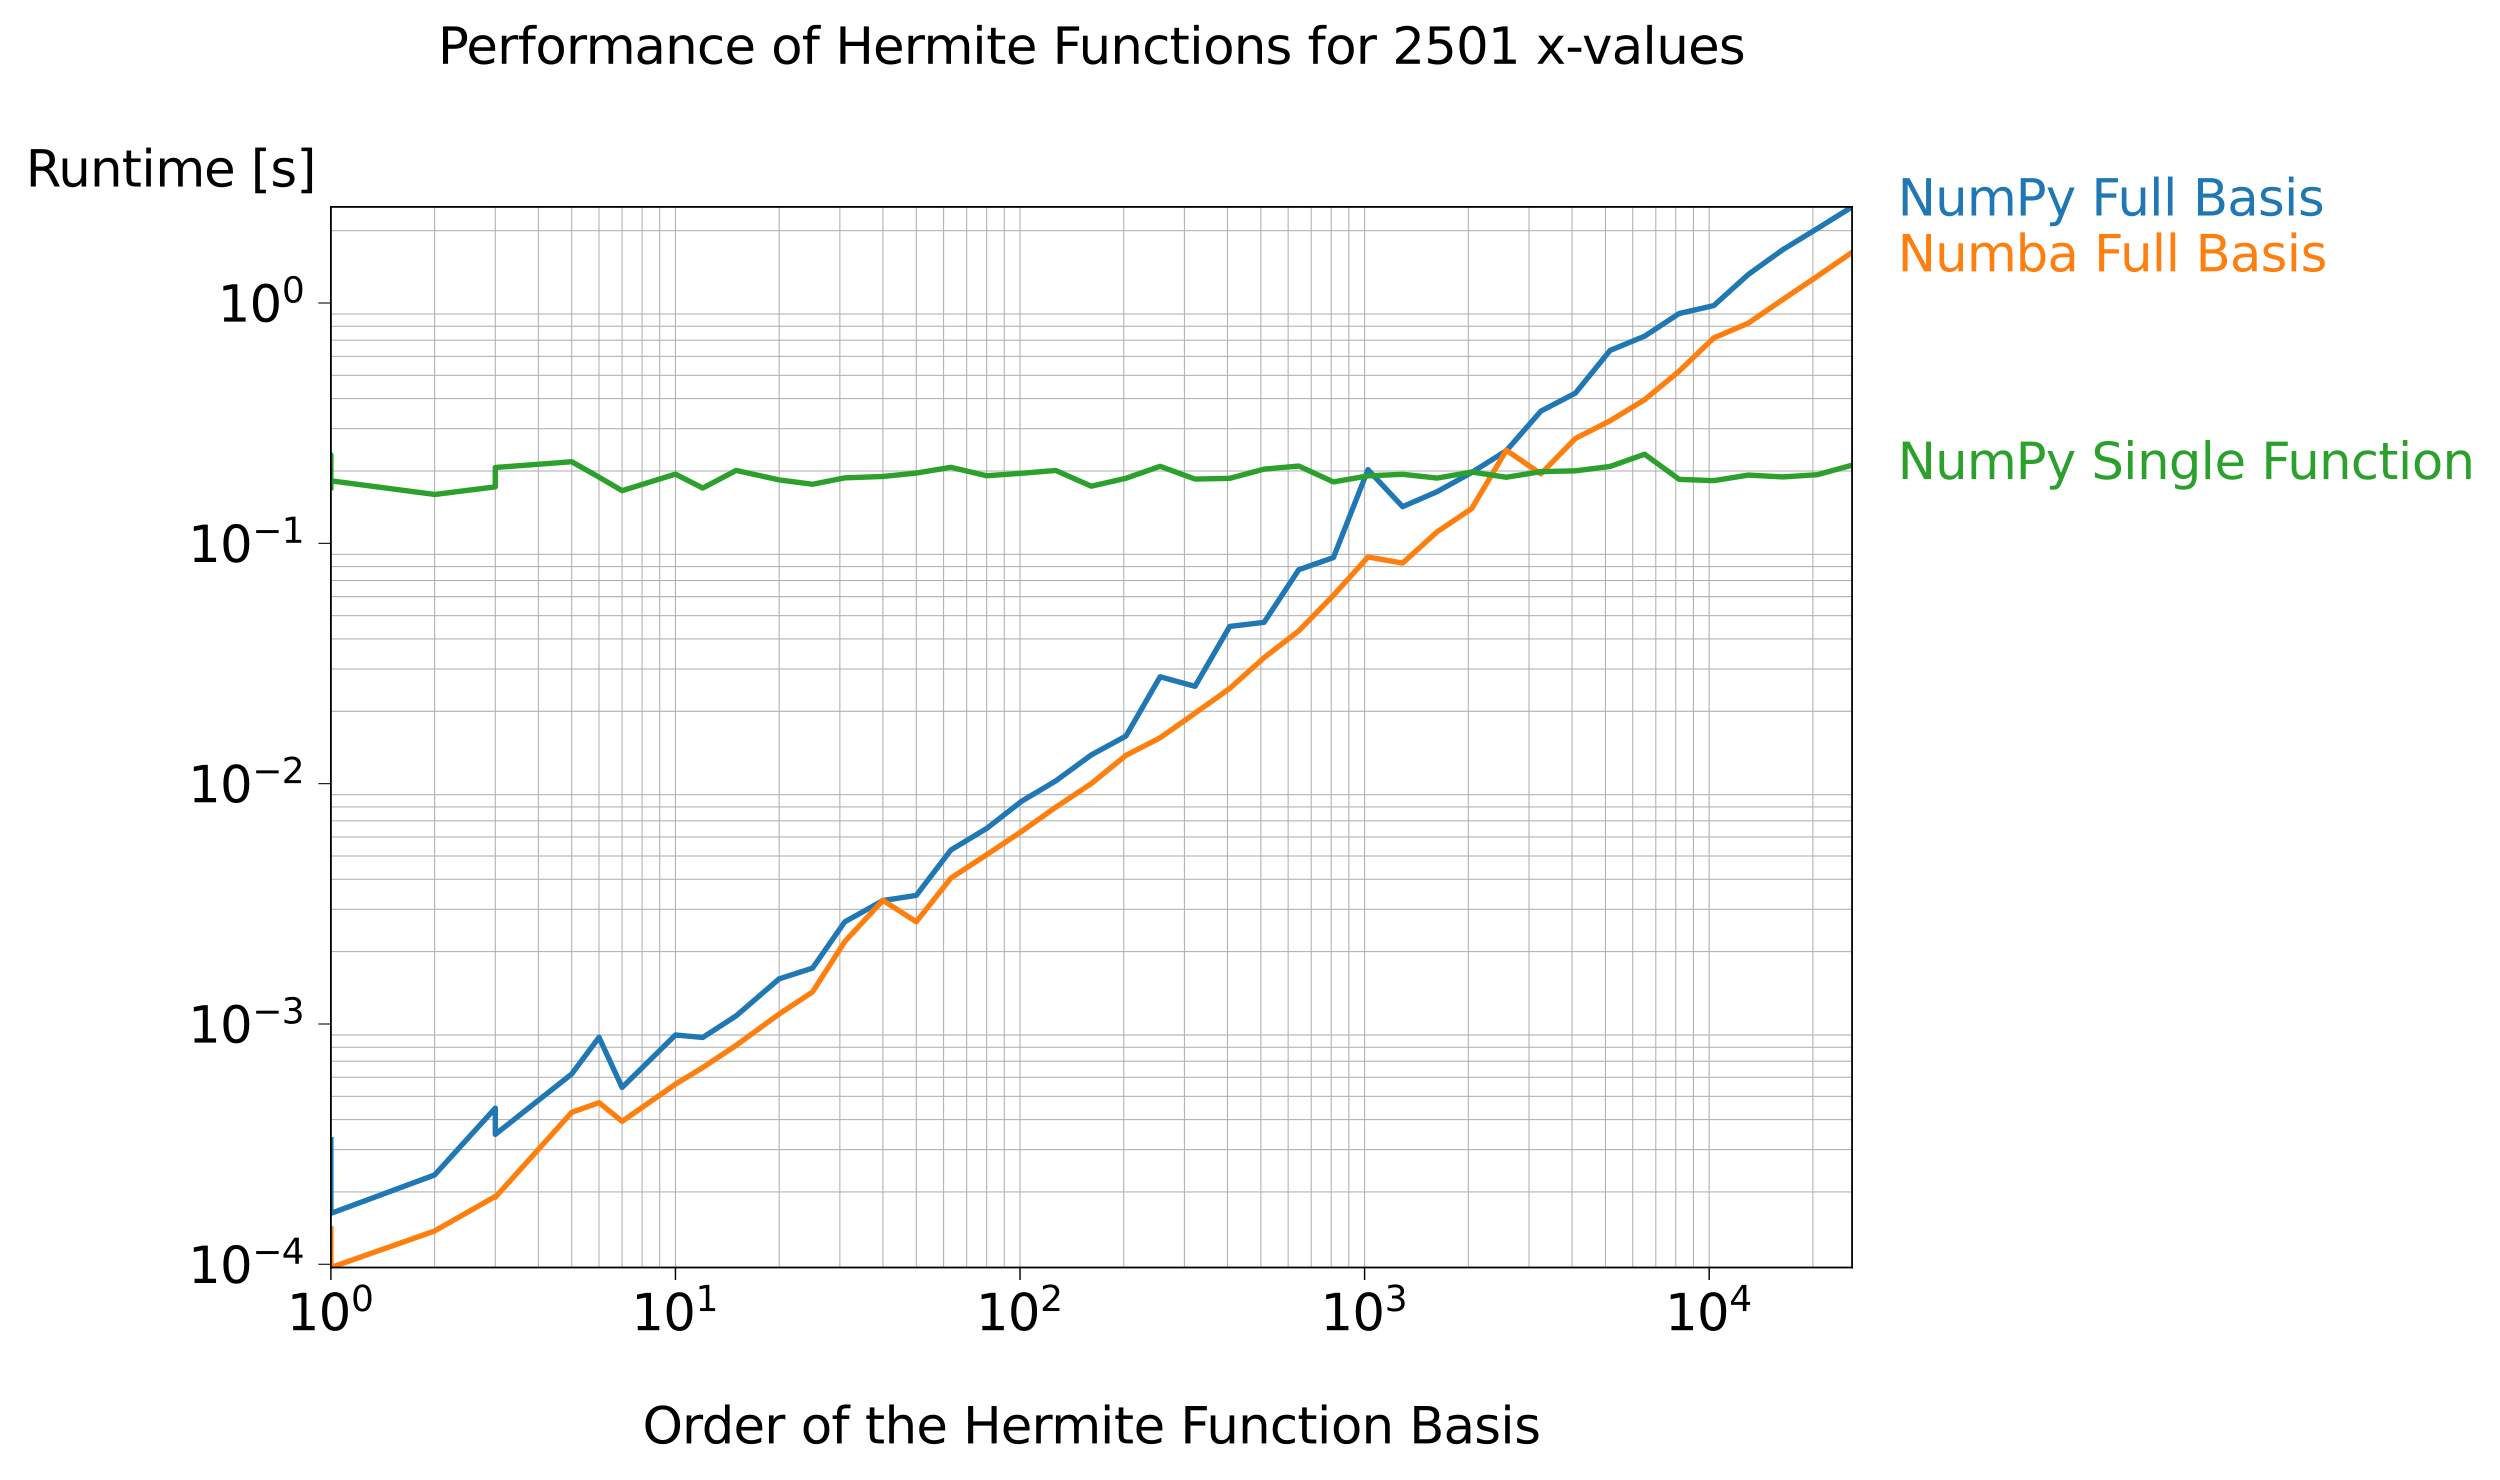 <?xml version="1.0" encoding="utf-8" standalone="no"?>
<!DOCTYPE svg PUBLIC "-//W3C//DTD SVG 1.1//EN"
  "http://www.w3.org/Graphics/SVG/1.1/DTD/svg11.dtd">
<svg xmlns:xlink="http://www.w3.org/1999/xlink" width="698.929pt" height="413.649pt" viewBox="0 0 698.929 413.649" xmlns="http://www.w3.org/2000/svg" version="1.1">
 <defs>
  <style type="text/css">*{stroke-linejoin: round; stroke-linecap: butt}</style>
 </defs>
 <g id="figure_1">
  <g id="patch_1">
   <path d="M 0 413.649 
L 698.929 413.649 
L 698.929 0 
L 0 0 
z
" style="fill: #ffffff"/>
  </g>
  <g id="axes_1">
   <g id="patch_2">
    <path d="M 92.507 354.35 
L 517.778 354.35 
L 517.778 57.838 
L 92.507 57.838 
z
" style="fill: #ffffff"/>
   </g>
   <g id="matplotlib.axis_1">
    <g id="xtick_1">
     <g id="line2d_1">
      <path d="M 92.507 354.35 
L 92.507 57.838 
" clip-path="url(#pcf977621bb)" style="fill: none; stroke: #b0b0b0; stroke-width: 0.3; stroke-linecap: square"/>
     </g>
     <g id="line2d_2">
      <defs>
       <path id="m47923e2392" d="M 0 0 
L 0 3.5 
" style="stroke: #000000; stroke-width: 0.4"/>
      </defs>
      <g>
       <use xlink:href="#m47923e2392" x="92.507" y="354.35" style="stroke: #000000; stroke-width: 0.4"/>
      </g>
     </g>
     <g id="text_1">
      <!-- $\mathdefault{10^{0}}$ -->
      <g transform="translate(80.187 371.988) scale(0.14 -0.14)">
       <defs>
        <path id="DejaVuSans-31" d="M 794 531 
L 1825 531 
L 1825 4091 
L 703 3866 
L 703 4441 
L 1819 4666 
L 2450 4666 
L 2450 531 
L 3481 531 
L 3481 0 
L 794 0 
L 794 531 
z
" transform="scale(0.016)"/>
        <path id="DejaVuSans-30" d="M 2034 4250 
Q 1547 4250 1301 3770 
Q 1056 3291 1056 2328 
Q 1056 1369 1301 889 
Q 1547 409 2034 409 
Q 2525 409 2770 889 
Q 3016 1369 3016 2328 
Q 3016 3291 2770 3770 
Q 2525 4250 2034 4250 
z
M 2034 4750 
Q 2819 4750 3233 4129 
Q 3647 3509 3647 2328 
Q 3647 1150 3233 529 
Q 2819 -91 2034 -91 
Q 1250 -91 836 529 
Q 422 1150 422 2328 
Q 422 3509 836 4129 
Q 1250 4750 2034 4750 
z
" transform="scale(0.016)"/>
       </defs>
       <use xlink:href="#DejaVuSans-31" transform="translate(0 0.766)"/>
       <use xlink:href="#DejaVuSans-30" transform="translate(63.623 0.766)"/>
       <use xlink:href="#DejaVuSans-30" transform="translate(128.203 39.047) scale(0.7)"/>
      </g>
     </g>
    </g>
    <g id="xtick_2">
     <g id="line2d_3">
      <path d="M 188.838 354.35 
L 188.838 57.838 
" clip-path="url(#pcf977621bb)" style="fill: none; stroke: #b0b0b0; stroke-width: 0.3; stroke-linecap: square"/>
     </g>
     <g id="line2d_4">
      <g>
       <use xlink:href="#m47923e2392" x="188.838" y="354.35" style="stroke: #000000; stroke-width: 0.4"/>
      </g>
     </g>
     <g id="text_2">
      <!-- $\mathdefault{10^{1}}$ -->
      <g transform="translate(176.518 371.988) scale(0.14 -0.14)">
       <use xlink:href="#DejaVuSans-31" transform="translate(0 0.684)"/>
       <use xlink:href="#DejaVuSans-30" transform="translate(63.623 0.684)"/>
       <use xlink:href="#DejaVuSans-31" transform="translate(128.203 38.966) scale(0.7)"/>
      </g>
     </g>
    </g>
    <g id="xtick_3">
     <g id="line2d_5">
      <path d="M 285.17 354.35 
L 285.17 57.838 
" clip-path="url(#pcf977621bb)" style="fill: none; stroke: #b0b0b0; stroke-width: 0.3; stroke-linecap: square"/>
     </g>
     <g id="line2d_6">
      <g>
       <use xlink:href="#m47923e2392" x="285.17" y="354.35" style="stroke: #000000; stroke-width: 0.4"/>
      </g>
     </g>
     <g id="text_3">
      <!-- $\mathdefault{10^{2}}$ -->
      <g transform="translate(272.85 371.988) scale(0.14 -0.14)">
       <defs>
        <path id="DejaVuSans-32" d="M 1228 531 
L 3431 531 
L 3431 0 
L 469 0 
L 469 531 
Q 828 903 1448 1529 
Q 2069 2156 2228 2338 
Q 2531 2678 2651 2914 
Q 2772 3150 2772 3378 
Q 2772 3750 2511 3984 
Q 2250 4219 1831 4219 
Q 1534 4219 1204 4116 
Q 875 4013 500 3803 
L 500 4441 
Q 881 4594 1212 4672 
Q 1544 4750 1819 4750 
Q 2544 4750 2975 4387 
Q 3406 4025 3406 3419 
Q 3406 3131 3298 2873 
Q 3191 2616 2906 2266 
Q 2828 2175 2409 1742 
Q 1991 1309 1228 531 
z
" transform="scale(0.016)"/>
       </defs>
       <use xlink:href="#DejaVuSans-31" transform="translate(0 0.766)"/>
       <use xlink:href="#DejaVuSans-30" transform="translate(63.623 0.766)"/>
       <use xlink:href="#DejaVuSans-32" transform="translate(128.203 39.047) scale(0.7)"/>
      </g>
     </g>
    </g>
    <g id="xtick_4">
     <g id="line2d_7">
      <path d="M 381.502 354.35 
L 381.502 57.838 
" clip-path="url(#pcf977621bb)" style="fill: none; stroke: #b0b0b0; stroke-width: 0.3; stroke-linecap: square"/>
     </g>
     <g id="line2d_8">
      <g>
       <use xlink:href="#m47923e2392" x="381.502" y="354.35" style="stroke: #000000; stroke-width: 0.4"/>
      </g>
     </g>
     <g id="text_4">
      <!-- $\mathdefault{10^{3}}$ -->
      <g transform="translate(369.182 371.988) scale(0.14 -0.14)">
       <defs>
        <path id="DejaVuSans-33" d="M 2597 2516 
Q 3050 2419 3304 2112 
Q 3559 1806 3559 1356 
Q 3559 666 3084 287 
Q 2609 -91 1734 -91 
Q 1441 -91 1130 -33 
Q 819 25 488 141 
L 488 750 
Q 750 597 1062 519 
Q 1375 441 1716 441 
Q 2309 441 2620 675 
Q 2931 909 2931 1356 
Q 2931 1769 2642 2001 
Q 2353 2234 1838 2234 
L 1294 2234 
L 1294 2753 
L 1863 2753 
Q 2328 2753 2575 2939 
Q 2822 3125 2822 3475 
Q 2822 3834 2567 4026 
Q 2313 4219 1838 4219 
Q 1578 4219 1281 4162 
Q 984 4106 628 3988 
L 628 4550 
Q 988 4650 1302 4700 
Q 1616 4750 1894 4750 
Q 2613 4750 3031 4423 
Q 3450 4097 3450 3541 
Q 3450 3153 3228 2886 
Q 3006 2619 2597 2516 
z
" transform="scale(0.016)"/>
       </defs>
       <use xlink:href="#DejaVuSans-31" transform="translate(0 0.766)"/>
       <use xlink:href="#DejaVuSans-30" transform="translate(63.623 0.766)"/>
       <use xlink:href="#DejaVuSans-33" transform="translate(128.203 39.047) scale(0.7)"/>
      </g>
     </g>
    </g>
    <g id="xtick_5">
     <g id="line2d_9">
      <path d="M 477.833 354.35 
L 477.833 57.838 
" clip-path="url(#pcf977621bb)" style="fill: none; stroke: #b0b0b0; stroke-width: 0.3; stroke-linecap: square"/>
     </g>
     <g id="line2d_10">
      <g>
       <use xlink:href="#m47923e2392" x="477.833" y="354.35" style="stroke: #000000; stroke-width: 0.4"/>
      </g>
     </g>
     <g id="text_5">
      <!-- $\mathdefault{10^{4}}$ -->
      <g transform="translate(465.513 371.988) scale(0.14 -0.14)">
       <defs>
        <path id="DejaVuSans-34" d="M 2419 4116 
L 825 1625 
L 2419 1625 
L 2419 4116 
z
M 2253 4666 
L 3047 4666 
L 3047 1625 
L 3713 1625 
L 3713 1100 
L 3047 1100 
L 3047 0 
L 2419 0 
L 2419 1100 
L 313 1100 
L 313 1709 
L 2253 4666 
z
" transform="scale(0.016)"/>
       </defs>
       <use xlink:href="#DejaVuSans-31" transform="translate(0 0.684)"/>
       <use xlink:href="#DejaVuSans-30" transform="translate(63.623 0.684)"/>
       <use xlink:href="#DejaVuSans-34" transform="translate(128.203 38.966) scale(0.7)"/>
      </g>
     </g>
    </g>
    <g id="xtick_6">
     <g id="line2d_11">
      <path d="M 121.505 354.35 
L 121.505 57.838 
" clip-path="url(#pcf977621bb)" style="fill: none; stroke: #b0b0b0; stroke-width: 0.3; stroke-linecap: square"/>
     </g>
    </g>
    <g id="xtick_7">
     <g id="line2d_12">
      <path d="M 138.469 354.35 
L 138.469 57.838 
" clip-path="url(#pcf977621bb)" style="fill: none; stroke: #b0b0b0; stroke-width: 0.3; stroke-linecap: square"/>
     </g>
    </g>
    <g id="xtick_8">
     <g id="line2d_13">
      <path d="M 150.504 354.35 
L 150.504 57.838 
" clip-path="url(#pcf977621bb)" style="fill: none; stroke: #b0b0b0; stroke-width: 0.3; stroke-linecap: square"/>
     </g>
    </g>
    <g id="xtick_9">
     <g id="line2d_14">
      <path d="M 159.84 354.35 
L 159.84 57.838 
" clip-path="url(#pcf977621bb)" style="fill: none; stroke: #b0b0b0; stroke-width: 0.3; stroke-linecap: square"/>
     </g>
    </g>
    <g id="xtick_10">
     <g id="line2d_15">
      <path d="M 167.467 354.35 
L 167.467 57.838 
" clip-path="url(#pcf977621bb)" style="fill: none; stroke: #b0b0b0; stroke-width: 0.3; stroke-linecap: square"/>
     </g>
    </g>
    <g id="xtick_11">
     <g id="line2d_16">
      <path d="M 173.916 354.35 
L 173.916 57.838 
" clip-path="url(#pcf977621bb)" style="fill: none; stroke: #b0b0b0; stroke-width: 0.3; stroke-linecap: square"/>
     </g>
    </g>
    <g id="xtick_12">
     <g id="line2d_17">
      <path d="M 179.503 354.35 
L 179.503 57.838 
" clip-path="url(#pcf977621bb)" style="fill: none; stroke: #b0b0b0; stroke-width: 0.3; stroke-linecap: square"/>
     </g>
    </g>
    <g id="xtick_13">
     <g id="line2d_18">
      <path d="M 184.43 354.35 
L 184.43 57.838 
" clip-path="url(#pcf977621bb)" style="fill: none; stroke: #b0b0b0; stroke-width: 0.3; stroke-linecap: square"/>
     </g>
    </g>
    <g id="xtick_14">
     <g id="line2d_19">
      <path d="M 217.837 354.35 
L 217.837 57.838 
" clip-path="url(#pcf977621bb)" style="fill: none; stroke: #b0b0b0; stroke-width: 0.3; stroke-linecap: square"/>
     </g>
    </g>
    <g id="xtick_15">
     <g id="line2d_20">
      <path d="M 234.8 354.35 
L 234.8 57.838 
" clip-path="url(#pcf977621bb)" style="fill: none; stroke: #b0b0b0; stroke-width: 0.3; stroke-linecap: square"/>
     </g>
    </g>
    <g id="xtick_16">
     <g id="line2d_21">
      <path d="M 246.836 354.35 
L 246.836 57.838 
" clip-path="url(#pcf977621bb)" style="fill: none; stroke: #b0b0b0; stroke-width: 0.3; stroke-linecap: square"/>
     </g>
    </g>
    <g id="xtick_17">
     <g id="line2d_22">
      <path d="M 256.171 354.35 
L 256.171 57.838 
" clip-path="url(#pcf977621bb)" style="fill: none; stroke: #b0b0b0; stroke-width: 0.3; stroke-linecap: square"/>
     </g>
    </g>
    <g id="xtick_18">
     <g id="line2d_23">
      <path d="M 263.799 354.35 
L 263.799 57.838 
" clip-path="url(#pcf977621bb)" style="fill: none; stroke: #b0b0b0; stroke-width: 0.3; stroke-linecap: square"/>
     </g>
    </g>
    <g id="xtick_19">
     <g id="line2d_24">
      <path d="M 270.248 354.35 
L 270.248 57.838 
" clip-path="url(#pcf977621bb)" style="fill: none; stroke: #b0b0b0; stroke-width: 0.3; stroke-linecap: square"/>
     </g>
    </g>
    <g id="xtick_20">
     <g id="line2d_25">
      <path d="M 275.835 354.35 
L 275.835 57.838 
" clip-path="url(#pcf977621bb)" style="fill: none; stroke: #b0b0b0; stroke-width: 0.3; stroke-linecap: square"/>
     </g>
    </g>
    <g id="xtick_21">
     <g id="line2d_26">
      <path d="M 280.762 354.35 
L 280.762 57.838 
" clip-path="url(#pcf977621bb)" style="fill: none; stroke: #b0b0b0; stroke-width: 0.3; stroke-linecap: square"/>
     </g>
    </g>
    <g id="xtick_22">
     <g id="line2d_27">
      <path d="M 314.169 354.35 
L 314.169 57.838 
" clip-path="url(#pcf977621bb)" style="fill: none; stroke: #b0b0b0; stroke-width: 0.3; stroke-linecap: square"/>
     </g>
    </g>
    <g id="xtick_23">
     <g id="line2d_28">
      <path d="M 331.132 354.35 
L 331.132 57.838 
" clip-path="url(#pcf977621bb)" style="fill: none; stroke: #b0b0b0; stroke-width: 0.3; stroke-linecap: square"/>
     </g>
    </g>
    <g id="xtick_24">
     <g id="line2d_29">
      <path d="M 343.168 354.35 
L 343.168 57.838 
" clip-path="url(#pcf977621bb)" style="fill: none; stroke: #b0b0b0; stroke-width: 0.3; stroke-linecap: square"/>
     </g>
    </g>
    <g id="xtick_25">
     <g id="line2d_30">
      <path d="M 352.503 354.35 
L 352.503 57.838 
" clip-path="url(#pcf977621bb)" style="fill: none; stroke: #b0b0b0; stroke-width: 0.3; stroke-linecap: square"/>
     </g>
    </g>
    <g id="xtick_26">
     <g id="line2d_31">
      <path d="M 360.131 354.35 
L 360.131 57.838 
" clip-path="url(#pcf977621bb)" style="fill: none; stroke: #b0b0b0; stroke-width: 0.3; stroke-linecap: square"/>
     </g>
    </g>
    <g id="xtick_27">
     <g id="line2d_32">
      <path d="M 366.58 354.35 
L 366.58 57.838 
" clip-path="url(#pcf977621bb)" style="fill: none; stroke: #b0b0b0; stroke-width: 0.3; stroke-linecap: square"/>
     </g>
    </g>
    <g id="xtick_28">
     <g id="line2d_33">
      <path d="M 372.166 354.35 
L 372.166 57.838 
" clip-path="url(#pcf977621bb)" style="fill: none; stroke: #b0b0b0; stroke-width: 0.3; stroke-linecap: square"/>
     </g>
    </g>
    <g id="xtick_29">
     <g id="line2d_34">
      <path d="M 377.094 354.35 
L 377.094 57.838 
" clip-path="url(#pcf977621bb)" style="fill: none; stroke: #b0b0b0; stroke-width: 0.3; stroke-linecap: square"/>
     </g>
    </g>
    <g id="xtick_30">
     <g id="line2d_35">
      <path d="M 410.5 354.35 
L 410.5 57.838 
" clip-path="url(#pcf977621bb)" style="fill: none; stroke: #b0b0b0; stroke-width: 0.3; stroke-linecap: square"/>
     </g>
    </g>
    <g id="xtick_31">
     <g id="line2d_36">
      <path d="M 427.464 354.35 
L 427.464 57.838 
" clip-path="url(#pcf977621bb)" style="fill: none; stroke: #b0b0b0; stroke-width: 0.3; stroke-linecap: square"/>
     </g>
    </g>
    <g id="xtick_32">
     <g id="line2d_37">
      <path d="M 439.499 354.35 
L 439.499 57.838 
" clip-path="url(#pcf977621bb)" style="fill: none; stroke: #b0b0b0; stroke-width: 0.3; stroke-linecap: square"/>
     </g>
    </g>
    <g id="xtick_33">
     <g id="line2d_38">
      <path d="M 448.835 354.35 
L 448.835 57.838 
" clip-path="url(#pcf977621bb)" style="fill: none; stroke: #b0b0b0; stroke-width: 0.3; stroke-linecap: square"/>
     </g>
    </g>
    <g id="xtick_34">
     <g id="line2d_39">
      <path d="M 456.462 354.35 
L 456.462 57.838 
" clip-path="url(#pcf977621bb)" style="fill: none; stroke: #b0b0b0; stroke-width: 0.3; stroke-linecap: square"/>
     </g>
    </g>
    <g id="xtick_35">
     <g id="line2d_40">
      <path d="M 462.911 354.35 
L 462.911 57.838 
" clip-path="url(#pcf977621bb)" style="fill: none; stroke: #b0b0b0; stroke-width: 0.3; stroke-linecap: square"/>
     </g>
    </g>
    <g id="xtick_36">
     <g id="line2d_41">
      <path d="M 468.498 354.35 
L 468.498 57.838 
" clip-path="url(#pcf977621bb)" style="fill: none; stroke: #b0b0b0; stroke-width: 0.3; stroke-linecap: square"/>
     </g>
    </g>
    <g id="xtick_37">
     <g id="line2d_42">
      <path d="M 473.426 354.35 
L 473.426 57.838 
" clip-path="url(#pcf977621bb)" style="fill: none; stroke: #b0b0b0; stroke-width: 0.3; stroke-linecap: square"/>
     </g>
    </g>
    <g id="xtick_38">
     <g id="line2d_43">
      <path d="M 506.832 354.35 
L 506.832 57.838 
" clip-path="url(#pcf977621bb)" style="fill: none; stroke: #b0b0b0; stroke-width: 0.3; stroke-linecap: square"/>
     </g>
    </g>
    <g id="text_6">
     <!-- Order of the Hermite Function Basis -->
     <g transform="translate(179.648 403.537) scale(0.14 -0.14)">
      <defs>
       <path id="DejaVuSans-4f" d="M 2522 4238 
Q 1834 4238 1429 3725 
Q 1025 3213 1025 2328 
Q 1025 1447 1429 934 
Q 1834 422 2522 422 
Q 3209 422 3611 934 
Q 4013 1447 4013 2328 
Q 4013 3213 3611 3725 
Q 3209 4238 2522 4238 
z
M 2522 4750 
Q 3503 4750 4090 4092 
Q 4678 3434 4678 2328 
Q 4678 1225 4090 567 
Q 3503 -91 2522 -91 
Q 1538 -91 948 565 
Q 359 1222 359 2328 
Q 359 3434 948 4092 
Q 1538 4750 2522 4750 
z
" transform="scale(0.016)"/>
       <path id="DejaVuSans-72" d="M 2631 2963 
Q 2534 3019 2420 3045 
Q 2306 3072 2169 3072 
Q 1681 3072 1420 2755 
Q 1159 2438 1159 1844 
L 1159 0 
L 581 0 
L 581 3500 
L 1159 3500 
L 1159 2956 
Q 1341 3275 1631 3429 
Q 1922 3584 2338 3584 
Q 2397 3584 2469 3576 
Q 2541 3569 2628 3553 
L 2631 2963 
z
" transform="scale(0.016)"/>
       <path id="DejaVuSans-64" d="M 2906 2969 
L 2906 4863 
L 3481 4863 
L 3481 0 
L 2906 0 
L 2906 525 
Q 2725 213 2448 61 
Q 2172 -91 1784 -91 
Q 1150 -91 751 415 
Q 353 922 353 1747 
Q 353 2572 751 3078 
Q 1150 3584 1784 3584 
Q 2172 3584 2448 3432 
Q 2725 3281 2906 2969 
z
M 947 1747 
Q 947 1113 1208 752 
Q 1469 391 1925 391 
Q 2381 391 2643 752 
Q 2906 1113 2906 1747 
Q 2906 2381 2643 2742 
Q 2381 3103 1925 3103 
Q 1469 3103 1208 2742 
Q 947 2381 947 1747 
z
" transform="scale(0.016)"/>
       <path id="DejaVuSans-65" d="M 3597 1894 
L 3597 1613 
L 953 1613 
Q 991 1019 1311 708 
Q 1631 397 2203 397 
Q 2534 397 2845 478 
Q 3156 559 3463 722 
L 3463 178 
Q 3153 47 2828 -22 
Q 2503 -91 2169 -91 
Q 1331 -91 842 396 
Q 353 884 353 1716 
Q 353 2575 817 3079 
Q 1281 3584 2069 3584 
Q 2775 3584 3186 3129 
Q 3597 2675 3597 1894 
z
M 3022 2063 
Q 3016 2534 2758 2815 
Q 2500 3097 2075 3097 
Q 1594 3097 1305 2825 
Q 1016 2553 972 2059 
L 3022 2063 
z
" transform="scale(0.016)"/>
       <path id="DejaVuSans-20" transform="scale(0.016)"/>
       <path id="DejaVuSans-6f" d="M 1959 3097 
Q 1497 3097 1228 2736 
Q 959 2375 959 1747 
Q 959 1119 1226 758 
Q 1494 397 1959 397 
Q 2419 397 2687 759 
Q 2956 1122 2956 1747 
Q 2956 2369 2687 2733 
Q 2419 3097 1959 3097 
z
M 1959 3584 
Q 2709 3584 3137 3096 
Q 3566 2609 3566 1747 
Q 3566 888 3137 398 
Q 2709 -91 1959 -91 
Q 1206 -91 779 398 
Q 353 888 353 1747 
Q 353 2609 779 3096 
Q 1206 3584 1959 3584 
z
" transform="scale(0.016)"/>
       <path id="DejaVuSans-66" d="M 2375 4863 
L 2375 4384 
L 1825 4384 
Q 1516 4384 1395 4259 
Q 1275 4134 1275 3809 
L 1275 3500 
L 2222 3500 
L 2222 3053 
L 1275 3053 
L 1275 0 
L 697 0 
L 697 3053 
L 147 3053 
L 147 3500 
L 697 3500 
L 697 3744 
Q 697 4328 969 4595 
Q 1241 4863 1831 4863 
L 2375 4863 
z
" transform="scale(0.016)"/>
       <path id="DejaVuSans-74" d="M 1172 4494 
L 1172 3500 
L 2356 3500 
L 2356 3053 
L 1172 3053 
L 1172 1153 
Q 1172 725 1289 603 
Q 1406 481 1766 481 
L 2356 481 
L 2356 0 
L 1766 0 
Q 1100 0 847 248 
Q 594 497 594 1153 
L 594 3053 
L 172 3053 
L 172 3500 
L 594 3500 
L 594 4494 
L 1172 4494 
z
" transform="scale(0.016)"/>
       <path id="DejaVuSans-68" d="M 3513 2113 
L 3513 0 
L 2938 0 
L 2938 2094 
Q 2938 2591 2744 2837 
Q 2550 3084 2163 3084 
Q 1697 3084 1428 2787 
Q 1159 2491 1159 1978 
L 1159 0 
L 581 0 
L 581 4863 
L 1159 4863 
L 1159 2956 
Q 1366 3272 1645 3428 
Q 1925 3584 2291 3584 
Q 2894 3584 3203 3211 
Q 3513 2838 3513 2113 
z
" transform="scale(0.016)"/>
       <path id="DejaVuSans-48" d="M 628 4666 
L 1259 4666 
L 1259 2753 
L 3553 2753 
L 3553 4666 
L 4184 4666 
L 4184 0 
L 3553 0 
L 3553 2222 
L 1259 2222 
L 1259 0 
L 628 0 
L 628 4666 
z
" transform="scale(0.016)"/>
       <path id="DejaVuSans-6d" d="M 3328 2828 
Q 3544 3216 3844 3400 
Q 4144 3584 4550 3584 
Q 5097 3584 5394 3201 
Q 5691 2819 5691 2113 
L 5691 0 
L 5113 0 
L 5113 2094 
Q 5113 2597 4934 2840 
Q 4756 3084 4391 3084 
Q 3944 3084 3684 2787 
Q 3425 2491 3425 1978 
L 3425 0 
L 2847 0 
L 2847 2094 
Q 2847 2600 2669 2842 
Q 2491 3084 2119 3084 
Q 1678 3084 1418 2786 
Q 1159 2488 1159 1978 
L 1159 0 
L 581 0 
L 581 3500 
L 1159 3500 
L 1159 2956 
Q 1356 3278 1631 3431 
Q 1906 3584 2284 3584 
Q 2666 3584 2933 3390 
Q 3200 3197 3328 2828 
z
" transform="scale(0.016)"/>
       <path id="DejaVuSans-69" d="M 603 3500 
L 1178 3500 
L 1178 0 
L 603 0 
L 603 3500 
z
M 603 4863 
L 1178 4863 
L 1178 4134 
L 603 4134 
L 603 4863 
z
" transform="scale(0.016)"/>
       <path id="DejaVuSans-46" d="M 628 4666 
L 3309 4666 
L 3309 4134 
L 1259 4134 
L 1259 2759 
L 3109 2759 
L 3109 2228 
L 1259 2228 
L 1259 0 
L 628 0 
L 628 4666 
z
" transform="scale(0.016)"/>
       <path id="DejaVuSans-75" d="M 544 1381 
L 544 3500 
L 1119 3500 
L 1119 1403 
Q 1119 906 1312 657 
Q 1506 409 1894 409 
Q 2359 409 2629 706 
Q 2900 1003 2900 1516 
L 2900 3500 
L 3475 3500 
L 3475 0 
L 2900 0 
L 2900 538 
Q 2691 219 2414 64 
Q 2138 -91 1772 -91 
Q 1169 -91 856 284 
Q 544 659 544 1381 
z
M 1991 3584 
L 1991 3584 
z
" transform="scale(0.016)"/>
       <path id="DejaVuSans-6e" d="M 3513 2113 
L 3513 0 
L 2938 0 
L 2938 2094 
Q 2938 2591 2744 2837 
Q 2550 3084 2163 3084 
Q 1697 3084 1428 2787 
Q 1159 2491 1159 1978 
L 1159 0 
L 581 0 
L 581 3500 
L 1159 3500 
L 1159 2956 
Q 1366 3272 1645 3428 
Q 1925 3584 2291 3584 
Q 2894 3584 3203 3211 
Q 3513 2838 3513 2113 
z
" transform="scale(0.016)"/>
       <path id="DejaVuSans-63" d="M 3122 3366 
L 3122 2828 
Q 2878 2963 2633 3030 
Q 2388 3097 2138 3097 
Q 1578 3097 1268 2742 
Q 959 2388 959 1747 
Q 959 1106 1268 751 
Q 1578 397 2138 397 
Q 2388 397 2633 464 
Q 2878 531 3122 666 
L 3122 134 
Q 2881 22 2623 -34 
Q 2366 -91 2075 -91 
Q 1284 -91 818 406 
Q 353 903 353 1747 
Q 353 2603 823 3093 
Q 1294 3584 2113 3584 
Q 2378 3584 2631 3529 
Q 2884 3475 3122 3366 
z
" transform="scale(0.016)"/>
       <path id="DejaVuSans-42" d="M 1259 2228 
L 1259 519 
L 2272 519 
Q 2781 519 3026 730 
Q 3272 941 3272 1375 
Q 3272 1813 3026 2020 
Q 2781 2228 2272 2228 
L 1259 2228 
z
M 1259 4147 
L 1259 2741 
L 2194 2741 
Q 2656 2741 2882 2914 
Q 3109 3088 3109 3444 
Q 3109 3797 2882 3972 
Q 2656 4147 2194 4147 
L 1259 4147 
z
M 628 4666 
L 2241 4666 
Q 2963 4666 3353 4366 
Q 3744 4066 3744 3513 
Q 3744 3084 3544 2831 
Q 3344 2578 2956 2516 
Q 3422 2416 3680 2098 
Q 3938 1781 3938 1306 
Q 3938 681 3513 340 
Q 3088 0 2303 0 
L 628 0 
L 628 4666 
z
" transform="scale(0.016)"/>
       <path id="DejaVuSans-61" d="M 2194 1759 
Q 1497 1759 1228 1600 
Q 959 1441 959 1056 
Q 959 750 1161 570 
Q 1363 391 1709 391 
Q 2188 391 2477 730 
Q 2766 1069 2766 1631 
L 2766 1759 
L 2194 1759 
z
M 3341 1997 
L 3341 0 
L 2766 0 
L 2766 531 
Q 2569 213 2275 61 
Q 1981 -91 1556 -91 
Q 1019 -91 701 211 
Q 384 513 384 1019 
Q 384 1609 779 1909 
Q 1175 2209 1959 2209 
L 2766 2209 
L 2766 2266 
Q 2766 2663 2505 2880 
Q 2244 3097 1772 3097 
Q 1472 3097 1187 3025 
Q 903 2953 641 2809 
L 641 3341 
Q 956 3463 1253 3523 
Q 1550 3584 1831 3584 
Q 2591 3584 2966 3190 
Q 3341 2797 3341 1997 
z
" transform="scale(0.016)"/>
       <path id="DejaVuSans-73" d="M 2834 3397 
L 2834 2853 
Q 2591 2978 2328 3040 
Q 2066 3103 1784 3103 
Q 1356 3103 1142 2972 
Q 928 2841 928 2578 
Q 928 2378 1081 2264 
Q 1234 2150 1697 2047 
L 1894 2003 
Q 2506 1872 2764 1633 
Q 3022 1394 3022 966 
Q 3022 478 2636 193 
Q 2250 -91 1575 -91 
Q 1294 -91 989 -36 
Q 684 19 347 128 
L 347 722 
Q 666 556 975 473 
Q 1284 391 1588 391 
Q 1994 391 2212 530 
Q 2431 669 2431 922 
Q 2431 1156 2273 1281 
Q 2116 1406 1581 1522 
L 1381 1569 
Q 847 1681 609 1914 
Q 372 2147 372 2553 
Q 372 3047 722 3315 
Q 1072 3584 1716 3584 
Q 2034 3584 2315 3537 
Q 2597 3491 2834 3397 
z
" transform="scale(0.016)"/>
      </defs>
      <use xlink:href="#DejaVuSans-4f"/>
      <use xlink:href="#DejaVuSans-72" x="78.711"/>
      <use xlink:href="#DejaVuSans-64" x="118.074"/>
      <use xlink:href="#DejaVuSans-65" x="181.551"/>
      <use xlink:href="#DejaVuSans-72" x="243.074"/>
      <use xlink:href="#DejaVuSans-20" x="284.188"/>
      <use xlink:href="#DejaVuSans-6f" x="315.975"/>
      <use xlink:href="#DejaVuSans-66" x="377.156"/>
      <use xlink:href="#DejaVuSans-20" x="412.361"/>
      <use xlink:href="#DejaVuSans-74" x="444.148"/>
      <use xlink:href="#DejaVuSans-68" x="483.357"/>
      <use xlink:href="#DejaVuSans-65" x="546.736"/>
      <use xlink:href="#DejaVuSans-20" x="608.26"/>
      <use xlink:href="#DejaVuSans-48" x="640.047"/>
      <use xlink:href="#DejaVuSans-65" x="715.242"/>
      <use xlink:href="#DejaVuSans-72" x="776.766"/>
      <use xlink:href="#DejaVuSans-6d" x="816.129"/>
      <use xlink:href="#DejaVuSans-69" x="913.541"/>
      <use xlink:href="#DejaVuSans-74" x="941.324"/>
      <use xlink:href="#DejaVuSans-65" x="980.533"/>
      <use xlink:href="#DejaVuSans-20" x="1042.057"/>
      <use xlink:href="#DejaVuSans-46" x="1073.844"/>
      <use xlink:href="#DejaVuSans-75" x="1125.863"/>
      <use xlink:href="#DejaVuSans-6e" x="1189.242"/>
      <use xlink:href="#DejaVuSans-63" x="1252.621"/>
      <use xlink:href="#DejaVuSans-74" x="1307.602"/>
      <use xlink:href="#DejaVuSans-69" x="1346.811"/>
      <use xlink:href="#DejaVuSans-6f" x="1374.594"/>
      <use xlink:href="#DejaVuSans-6e" x="1435.775"/>
      <use xlink:href="#DejaVuSans-20" x="1499.154"/>
      <use xlink:href="#DejaVuSans-42" x="1530.941"/>
      <use xlink:href="#DejaVuSans-61" x="1599.545"/>
      <use xlink:href="#DejaVuSans-73" x="1660.824"/>
      <use xlink:href="#DejaVuSans-69" x="1712.924"/>
      <use xlink:href="#DejaVuSans-73" x="1740.707"/>
     </g>
    </g>
   </g>
   <g id="matplotlib.axis_2">
    <g id="ytick_1">
     <g id="line2d_44">
      <defs>
       <path id="m104fadcd99" d="M 0 0 
L -3.5 0 
" style="stroke: #000000; stroke-width: 0.3"/>
      </defs>
      <g>
       <use xlink:href="#m104fadcd99" x="92.507" y="353.461" style="stroke: #000000; stroke-width: 0.3"/>
      </g>
     </g>
     <g id="text_7">
      <!-- $\mathdefault{10^{-4}}$ -->
      <g transform="translate(52.607 358.78) scale(0.14 -0.14)">
       <defs>
        <path id="DejaVuSans-2212" d="M 678 2272 
L 4684 2272 
L 4684 1741 
L 678 1741 
L 678 2272 
z
" transform="scale(0.016)"/>
       </defs>
       <use xlink:href="#DejaVuSans-31" transform="translate(0 0.684)"/>
       <use xlink:href="#DejaVuSans-30" transform="translate(63.623 0.684)"/>
       <use xlink:href="#DejaVuSans-2212" transform="translate(128.203 38.966) scale(0.7)"/>
       <use xlink:href="#DejaVuSans-34" transform="translate(186.855 38.966) scale(0.7)"/>
      </g>
     </g>
    </g>
    <g id="ytick_2">
     <g id="line2d_45">
      <g>
       <use xlink:href="#m104fadcd99" x="92.507" y="286.273" style="stroke: #000000; stroke-width: 0.3"/>
      </g>
     </g>
     <g id="text_8">
      <!-- $\mathdefault{10^{-3}}$ -->
      <g transform="translate(52.607 291.592) scale(0.14 -0.14)">
       <use xlink:href="#DejaVuSans-31" transform="translate(0 0.766)"/>
       <use xlink:href="#DejaVuSans-30" transform="translate(63.623 0.766)"/>
       <use xlink:href="#DejaVuSans-2212" transform="translate(128.203 39.047) scale(0.7)"/>
       <use xlink:href="#DejaVuSans-33" transform="translate(186.855 39.047) scale(0.7)"/>
      </g>
     </g>
    </g>
    <g id="ytick_3">
     <g id="line2d_46">
      <g>
       <use xlink:href="#m104fadcd99" x="92.507" y="219.084" style="stroke: #000000; stroke-width: 0.3"/>
      </g>
     </g>
     <g id="text_9">
      <!-- $\mathdefault{10^{-2}}$ -->
      <g transform="translate(52.607 224.403) scale(0.14 -0.14)">
       <use xlink:href="#DejaVuSans-31" transform="translate(0 0.766)"/>
       <use xlink:href="#DejaVuSans-30" transform="translate(63.623 0.766)"/>
       <use xlink:href="#DejaVuSans-2212" transform="translate(128.203 39.047) scale(0.7)"/>
       <use xlink:href="#DejaVuSans-32" transform="translate(186.855 39.047) scale(0.7)"/>
      </g>
     </g>
    </g>
    <g id="ytick_4">
     <g id="line2d_47">
      <g>
       <use xlink:href="#m104fadcd99" x="92.507" y="151.896" style="stroke: #000000; stroke-width: 0.3"/>
      </g>
     </g>
     <g id="text_10">
      <!-- $\mathdefault{10^{-1}}$ -->
      <g transform="translate(52.607 157.215) scale(0.14 -0.14)">
       <use xlink:href="#DejaVuSans-31" transform="translate(0 0.684)"/>
       <use xlink:href="#DejaVuSans-30" transform="translate(63.623 0.684)"/>
       <use xlink:href="#DejaVuSans-2212" transform="translate(128.203 38.966) scale(0.7)"/>
       <use xlink:href="#DejaVuSans-31" transform="translate(186.855 38.966) scale(0.7)"/>
      </g>
     </g>
    </g>
    <g id="ytick_5">
     <g id="line2d_48">
      <g>
       <use xlink:href="#m104fadcd99" x="92.507" y="84.708" style="stroke: #000000; stroke-width: 0.3"/>
      </g>
     </g>
     <g id="text_11">
      <!-- $\mathdefault{10^{0}}$ -->
      <g transform="translate(60.867 90.027) scale(0.14 -0.14)">
       <use xlink:href="#DejaVuSans-31" transform="translate(0 0.766)"/>
       <use xlink:href="#DejaVuSans-30" transform="translate(63.623 0.766)"/>
       <use xlink:href="#DejaVuSans-30" transform="translate(128.203 39.047) scale(0.7)"/>
      </g>
     </g>
    </g>
    <g id="ytick_6">
     <g id="line2d_49">
      <path d="M 92.507 333.235 
L 517.778 333.235 
" clip-path="url(#pcf977621bb)" style="fill: none; stroke: #b0b0b0; stroke-width: 0.3; stroke-linecap: square"/>
     </g>
    </g>
    <g id="ytick_7">
     <g id="line2d_50">
      <path d="M 92.507 321.404 
L 517.778 321.404 
" clip-path="url(#pcf977621bb)" style="fill: none; stroke: #b0b0b0; stroke-width: 0.3; stroke-linecap: square"/>
     </g>
    </g>
    <g id="ytick_8">
     <g id="line2d_51">
      <path d="M 92.507 313.01 
L 517.778 313.01 
" clip-path="url(#pcf977621bb)" style="fill: none; stroke: #b0b0b0; stroke-width: 0.3; stroke-linecap: square"/>
     </g>
    </g>
    <g id="ytick_9">
     <g id="line2d_52">
      <path d="M 92.507 306.498 
L 517.778 306.498 
" clip-path="url(#pcf977621bb)" style="fill: none; stroke: #b0b0b0; stroke-width: 0.3; stroke-linecap: square"/>
     </g>
    </g>
    <g id="ytick_10">
     <g id="line2d_53">
      <path d="M 92.507 301.178 
L 517.778 301.178 
" clip-path="url(#pcf977621bb)" style="fill: none; stroke: #b0b0b0; stroke-width: 0.3; stroke-linecap: square"/>
     </g>
    </g>
    <g id="ytick_11">
     <g id="line2d_54">
      <path d="M 92.507 296.68 
L 517.778 296.68 
" clip-path="url(#pcf977621bb)" style="fill: none; stroke: #b0b0b0; stroke-width: 0.3; stroke-linecap: square"/>
     </g>
    </g>
    <g id="ytick_12">
     <g id="line2d_55">
      <path d="M 92.507 292.784 
L 517.778 292.784 
" clip-path="url(#pcf977621bb)" style="fill: none; stroke: #b0b0b0; stroke-width: 0.3; stroke-linecap: square"/>
     </g>
    </g>
    <g id="ytick_13">
     <g id="line2d_56">
      <path d="M 92.507 289.347 
L 517.778 289.347 
" clip-path="url(#pcf977621bb)" style="fill: none; stroke: #b0b0b0; stroke-width: 0.3; stroke-linecap: square"/>
     </g>
    </g>
    <g id="ytick_14">
     <g id="line2d_57">
      <path d="M 92.507 266.047 
L 517.778 266.047 
" clip-path="url(#pcf977621bb)" style="fill: none; stroke: #b0b0b0; stroke-width: 0.3; stroke-linecap: square"/>
     </g>
    </g>
    <g id="ytick_15">
     <g id="line2d_58">
      <path d="M 92.507 254.216 
L 517.778 254.216 
" clip-path="url(#pcf977621bb)" style="fill: none; stroke: #b0b0b0; stroke-width: 0.3; stroke-linecap: square"/>
     </g>
    </g>
    <g id="ytick_16">
     <g id="line2d_59">
      <path d="M 92.507 245.821 
L 517.778 245.821 
" clip-path="url(#pcf977621bb)" style="fill: none; stroke: #b0b0b0; stroke-width: 0.3; stroke-linecap: square"/>
     </g>
    </g>
    <g id="ytick_17">
     <g id="line2d_60">
      <path d="M 92.507 239.31 
L 517.778 239.31 
" clip-path="url(#pcf977621bb)" style="fill: none; stroke: #b0b0b0; stroke-width: 0.3; stroke-linecap: square"/>
     </g>
    </g>
    <g id="ytick_18">
     <g id="line2d_61">
      <path d="M 92.507 233.99 
L 517.778 233.99 
" clip-path="url(#pcf977621bb)" style="fill: none; stroke: #b0b0b0; stroke-width: 0.3; stroke-linecap: square"/>
     </g>
    </g>
    <g id="ytick_19">
     <g id="line2d_62">
      <path d="M 92.507 229.492 
L 517.778 229.492 
" clip-path="url(#pcf977621bb)" style="fill: none; stroke: #b0b0b0; stroke-width: 0.3; stroke-linecap: square"/>
     </g>
    </g>
    <g id="ytick_20">
     <g id="line2d_63">
      <path d="M 92.507 225.596 
L 517.778 225.596 
" clip-path="url(#pcf977621bb)" style="fill: none; stroke: #b0b0b0; stroke-width: 0.3; stroke-linecap: square"/>
     </g>
    </g>
    <g id="ytick_21">
     <g id="line2d_64">
      <path d="M 92.507 222.159 
L 517.778 222.159 
" clip-path="url(#pcf977621bb)" style="fill: none; stroke: #b0b0b0; stroke-width: 0.3; stroke-linecap: square"/>
     </g>
    </g>
    <g id="ytick_22">
     <g id="line2d_65">
      <path d="M 92.507 198.859 
L 517.778 198.859 
" clip-path="url(#pcf977621bb)" style="fill: none; stroke: #b0b0b0; stroke-width: 0.3; stroke-linecap: square"/>
     </g>
    </g>
    <g id="ytick_23">
     <g id="line2d_66">
      <path d="M 92.507 187.027 
L 517.778 187.027 
" clip-path="url(#pcf977621bb)" style="fill: none; stroke: #b0b0b0; stroke-width: 0.3; stroke-linecap: square"/>
     </g>
    </g>
    <g id="ytick_24">
     <g id="line2d_67">
      <path d="M 92.507 178.633 
L 517.778 178.633 
" clip-path="url(#pcf977621bb)" style="fill: none; stroke: #b0b0b0; stroke-width: 0.3; stroke-linecap: square"/>
     </g>
    </g>
    <g id="ytick_25">
     <g id="line2d_68">
      <path d="M 92.507 172.122 
L 517.778 172.122 
" clip-path="url(#pcf977621bb)" style="fill: none; stroke: #b0b0b0; stroke-width: 0.3; stroke-linecap: square"/>
     </g>
    </g>
    <g id="ytick_26">
     <g id="line2d_69">
      <path d="M 92.507 166.802 
L 517.778 166.802 
" clip-path="url(#pcf977621bb)" style="fill: none; stroke: #b0b0b0; stroke-width: 0.3; stroke-linecap: square"/>
     </g>
    </g>
    <g id="ytick_27">
     <g id="line2d_70">
      <path d="M 92.507 162.304 
L 517.778 162.304 
" clip-path="url(#pcf977621bb)" style="fill: none; stroke: #b0b0b0; stroke-width: 0.3; stroke-linecap: square"/>
     </g>
    </g>
    <g id="ytick_28">
     <g id="line2d_71">
      <path d="M 92.507 158.407 
L 517.778 158.407 
" clip-path="url(#pcf977621bb)" style="fill: none; stroke: #b0b0b0; stroke-width: 0.3; stroke-linecap: square"/>
     </g>
    </g>
    <g id="ytick_29">
     <g id="line2d_72">
      <path d="M 92.507 154.97 
L 517.778 154.97 
" clip-path="url(#pcf977621bb)" style="fill: none; stroke: #b0b0b0; stroke-width: 0.3; stroke-linecap: square"/>
     </g>
    </g>
    <g id="ytick_30">
     <g id="line2d_73">
      <path d="M 92.507 131.67 
L 517.778 131.67 
" clip-path="url(#pcf977621bb)" style="fill: none; stroke: #b0b0b0; stroke-width: 0.3; stroke-linecap: square"/>
     </g>
    </g>
    <g id="ytick_31">
     <g id="line2d_74">
      <path d="M 92.507 119.839 
L 517.778 119.839 
" clip-path="url(#pcf977621bb)" style="fill: none; stroke: #b0b0b0; stroke-width: 0.3; stroke-linecap: square"/>
     </g>
    </g>
    <g id="ytick_32">
     <g id="line2d_75">
      <path d="M 92.507 111.445 
L 517.778 111.445 
" clip-path="url(#pcf977621bb)" style="fill: none; stroke: #b0b0b0; stroke-width: 0.3; stroke-linecap: square"/>
     </g>
    </g>
    <g id="ytick_33">
     <g id="line2d_76">
      <path d="M 92.507 104.933 
L 517.778 104.933 
" clip-path="url(#pcf977621bb)" style="fill: none; stroke: #b0b0b0; stroke-width: 0.3; stroke-linecap: square"/>
     </g>
    </g>
    <g id="ytick_34">
     <g id="line2d_77">
      <path d="M 92.507 99.613 
L 517.778 99.613 
" clip-path="url(#pcf977621bb)" style="fill: none; stroke: #b0b0b0; stroke-width: 0.3; stroke-linecap: square"/>
     </g>
    </g>
    <g id="ytick_35">
     <g id="line2d_78">
      <path d="M 92.507 95.115 
L 517.778 95.115 
" clip-path="url(#pcf977621bb)" style="fill: none; stroke: #b0b0b0; stroke-width: 0.3; stroke-linecap: square"/>
     </g>
    </g>
    <g id="ytick_36">
     <g id="line2d_79">
      <path d="M 92.507 91.219 
L 517.778 91.219 
" clip-path="url(#pcf977621bb)" style="fill: none; stroke: #b0b0b0; stroke-width: 0.3; stroke-linecap: square"/>
     </g>
    </g>
    <g id="ytick_37">
     <g id="line2d_80">
      <path d="M 92.507 87.782 
L 517.778 87.782 
" clip-path="url(#pcf977621bb)" style="fill: none; stroke: #b0b0b0; stroke-width: 0.3; stroke-linecap: square"/>
     </g>
    </g>
    <g id="ytick_38">
     <g id="line2d_81">
      <path d="M 92.507 64.482 
L 517.778 64.482 
" clip-path="url(#pcf977621bb)" style="fill: none; stroke: #b0b0b0; stroke-width: 0.3; stroke-linecap: square"/>
     </g>
    </g>
    <g id="text_12">
     <!-- Runtime [s] -->
     <g transform="translate(7.2 52.145) scale(0.14 -0.14)">
      <defs>
       <path id="DejaVuSans-52" d="M 2841 2188 
Q 3044 2119 3236 1894 
Q 3428 1669 3622 1275 
L 4263 0 
L 3584 0 
L 2988 1197 
Q 2756 1666 2539 1819 
Q 2322 1972 1947 1972 
L 1259 1972 
L 1259 0 
L 628 0 
L 628 4666 
L 2053 4666 
Q 2853 4666 3247 4331 
Q 3641 3997 3641 3322 
Q 3641 2881 3436 2590 
Q 3231 2300 2841 2188 
z
M 1259 4147 
L 1259 2491 
L 2053 2491 
Q 2509 2491 2742 2702 
Q 2975 2913 2975 3322 
Q 2975 3731 2742 3939 
Q 2509 4147 2053 4147 
L 1259 4147 
z
" transform="scale(0.016)"/>
       <path id="DejaVuSans-5b" d="M 550 4863 
L 1875 4863 
L 1875 4416 
L 1125 4416 
L 1125 -397 
L 1875 -397 
L 1875 -844 
L 550 -844 
L 550 4863 
z
" transform="scale(0.016)"/>
       <path id="DejaVuSans-5d" d="M 1947 4863 
L 1947 -844 
L 622 -844 
L 622 -397 
L 1369 -397 
L 1369 4416 
L 622 4416 
L 622 4863 
L 1947 4863 
z
" transform="scale(0.016)"/>
      </defs>
      <use xlink:href="#DejaVuSans-52"/>
      <use xlink:href="#DejaVuSans-75" x="64.982"/>
      <use xlink:href="#DejaVuSans-6e" x="128.361"/>
      <use xlink:href="#DejaVuSans-74" x="191.74"/>
      <use xlink:href="#DejaVuSans-69" x="230.949"/>
      <use xlink:href="#DejaVuSans-6d" x="258.732"/>
      <use xlink:href="#DejaVuSans-65" x="356.145"/>
      <use xlink:href="#DejaVuSans-20" x="417.668"/>
      <use xlink:href="#DejaVuSans-5b" x="449.455"/>
      <use xlink:href="#DejaVuSans-73" x="488.469"/>
      <use xlink:href="#DejaVuSans-5d" x="540.568"/>
     </g>
    </g>
   </g>
   <g id="line2d_82">
    <path d="M 92.507 318.614 
L 92.507 331.645 
L 92.507 333.148 
L 92.507 339.222 
L 121.505 328.48 
L 138.469 309.801 
L 138.469 317.14 
L 159.84 300.25 
L 167.467 290.016 
L 173.916 304.021 
L 188.838 289.354 
L 196.466 290.046 
L 205.802 283.997 
L 217.837 273.653 
L 227.173 270.65 
L 236.172 257.722 
L 246.836 251.766 
L 256.171 250.32 
L 265.84 237.632 
L 275.835 231.61 
L 285.586 224.025 
L 295.17 218.306 
L 305.094 211.05 
L 314.792 205.768 
L 324.333 189.216 
L 334.093 191.875 
L 343.79 175.133 
L 353.413 173.985 
L 363.091 159.285 
L 372.789 155.878 
L 382.453 131.307 
L 392.123 141.647 
L 401.788 137.456 
L 411.452 132.08 
L 421.121 126.012 
L 430.787 114.932 
L 440.451 109.895 
L 450.12 97.973 
L 459.785 93.981 
L 469.449 87.647 
L 479.115 85.438 
L 488.781 76.721 
L 498.448 69.778 
L 508.113 63.866 
L 517.778 57.838 
" clip-path="url(#pcf977621bb)" style="fill: none; stroke: #1f77b4; stroke-width: 1.5; stroke-linecap: square"/>
   </g>
   <g id="line2d_83">
    <path d="M 92.507 343.539 
L 92.507 343.58 
L 92.507 353.229 
L 92.507 354.35 
L 121.505 344.147 
L 138.469 334.487 
L 138.469 334.732 
L 159.84 310.974 
L 167.467 308.267 
L 173.916 313.495 
L 188.838 303.113 
L 196.466 298.441 
L 205.802 292.249 
L 217.837 283.481 
L 227.173 277.3 
L 236.172 263.237 
L 246.836 251.718 
L 256.171 257.705 
L 265.84 245.491 
L 275.835 238.952 
L 285.586 232.449 
L 295.17 225.663 
L 305.094 219.061 
L 314.792 211.174 
L 324.333 206.254 
L 334.093 199.389 
L 343.79 192.47 
L 353.413 183.846 
L 363.091 176.381 
L 372.789 166.429 
L 382.453 155.724 
L 392.123 157.423 
L 401.788 148.671 
L 411.452 142.175 
L 421.121 125.877 
L 430.787 132.472 
L 440.451 122.571 
L 450.12 117.644 
L 459.785 111.747 
L 469.449 103.755 
L 479.115 94.473 
L 488.781 90.341 
L 498.448 83.713 
L 508.113 77.206 
L 517.778 70.544 
" clip-path="url(#pcf977621bb)" style="fill: none; stroke: #ff7f0e; stroke-width: 1.5; stroke-linecap: square"/>
   </g>
   <g id="line2d_84">
    <path d="M 92.507 136.359 
L 92.507 127.159 
L 92.507 132.469 
L 92.507 134.421 
L 121.505 138.236 
L 138.469 136.114 
L 138.469 130.701 
L 159.84 129.087 
L 167.467 133.391 
L 173.916 137.177 
L 188.838 132.552 
L 196.466 136.452 
L 205.802 131.523 
L 217.837 134.171 
L 227.173 135.383 
L 236.172 133.597 
L 246.836 133.21 
L 256.171 132.255 
L 265.84 130.641 
L 275.835 133.006 
L 285.586 132.313 
L 295.17 131.535 
L 305.094 135.926 
L 314.792 133.71 
L 324.333 130.369 
L 334.093 133.927 
L 343.79 133.733 
L 353.413 131.151 
L 363.091 130.286 
L 372.789 134.733 
L 382.453 133.044 
L 392.123 132.599 
L 401.788 133.66 
L 411.452 131.967 
L 421.121 133.431 
L 430.787 131.862 
L 440.451 131.63 
L 450.12 130.41 
L 459.785 126.989 
L 469.449 134.017 
L 479.115 134.379 
L 488.781 132.818 
L 498.448 133.337 
L 508.113 132.707 
L 517.778 130.056 
" clip-path="url(#pcf977621bb)" style="fill: none; stroke: #2ca02c; stroke-width: 1.5; stroke-linecap: square"/>
   </g>
   <g id="patch_3">
    <path d="M 92.507 354.35 
L 92.507 57.838 
" style="fill: none; stroke: #000000; stroke-width: 0.5; stroke-linejoin: miter; stroke-linecap: square"/>
   </g>
   <g id="patch_4">
    <path d="M 517.778 354.35 
L 517.778 57.838 
" style="fill: none; stroke: #000000; stroke-width: 0.5; stroke-linejoin: miter; stroke-linecap: square"/>
   </g>
   <g id="patch_5">
    <path d="M 92.507 354.35 
L 517.778 354.35 
" style="fill: none; stroke: #000000; stroke-width: 0.5; stroke-linejoin: miter; stroke-linecap: square"/>
   </g>
   <g id="patch_6">
    <path d="M 92.507 57.838 
L 517.778 57.838 
" style="fill: none; stroke: #000000; stroke-width: 0.5; stroke-linejoin: miter; stroke-linecap: square"/>
   </g>
   <g id="text_13">
    <!-- NumPy Full Basis -->
    <g style="fill: #1f77b4" transform="translate(530.536 60.254) scale(0.14 -0.14)">
     <defs>
      <path id="DejaVuSans-4e" d="M 628 4666 
L 1478 4666 
L 3547 763 
L 3547 4666 
L 4159 4666 
L 4159 0 
L 3309 0 
L 1241 3903 
L 1241 0 
L 628 0 
L 628 4666 
z
" transform="scale(0.016)"/>
      <path id="DejaVuSans-50" d="M 1259 4147 
L 1259 2394 
L 2053 2394 
Q 2494 2394 2734 2622 
Q 2975 2850 2975 3272 
Q 2975 3691 2734 3919 
Q 2494 4147 2053 4147 
L 1259 4147 
z
M 628 4666 
L 2053 4666 
Q 2838 4666 3239 4311 
Q 3641 3956 3641 3272 
Q 3641 2581 3239 2228 
Q 2838 1875 2053 1875 
L 1259 1875 
L 1259 0 
L 628 0 
L 628 4666 
z
" transform="scale(0.016)"/>
      <path id="DejaVuSans-79" d="M 2059 -325 
Q 1816 -950 1584 -1140 
Q 1353 -1331 966 -1331 
L 506 -1331 
L 506 -850 
L 844 -850 
Q 1081 -850 1212 -737 
Q 1344 -625 1503 -206 
L 1606 56 
L 191 3500 
L 800 3500 
L 1894 763 
L 2988 3500 
L 3597 3500 
L 2059 -325 
z
" transform="scale(0.016)"/>
      <path id="DejaVuSans-6c" d="M 603 4863 
L 1178 4863 
L 1178 0 
L 603 0 
L 603 4863 
z
" transform="scale(0.016)"/>
     </defs>
     <use xlink:href="#DejaVuSans-4e"/>
     <use xlink:href="#DejaVuSans-75" x="74.805"/>
     <use xlink:href="#DejaVuSans-6d" x="138.184"/>
     <use xlink:href="#DejaVuSans-50" x="235.596"/>
     <use xlink:href="#DejaVuSans-79" x="295.898"/>
     <use xlink:href="#DejaVuSans-20" x="355.078"/>
     <use xlink:href="#DejaVuSans-46" x="386.865"/>
     <use xlink:href="#DejaVuSans-75" x="438.885"/>
     <use xlink:href="#DejaVuSans-6c" x="502.264"/>
     <use xlink:href="#DejaVuSans-6c" x="530.047"/>
     <use xlink:href="#DejaVuSans-20" x="557.83"/>
     <use xlink:href="#DejaVuSans-42" x="589.617"/>
     <use xlink:href="#DejaVuSans-61" x="658.221"/>
     <use xlink:href="#DejaVuSans-73" x="719.5"/>
     <use xlink:href="#DejaVuSans-69" x="771.6"/>
     <use xlink:href="#DejaVuSans-73" x="799.383"/>
    </g>
   </g>
   <g id="text_14">
    <!-- Numba Full Basis -->
    <g style="fill: #ff7f0e" transform="translate(530.536 75.854) scale(0.14 -0.14)">
     <defs>
      <path id="DejaVuSans-62" d="M 3116 1747 
Q 3116 2381 2855 2742 
Q 2594 3103 2138 3103 
Q 1681 3103 1420 2742 
Q 1159 2381 1159 1747 
Q 1159 1113 1420 752 
Q 1681 391 2138 391 
Q 2594 391 2855 752 
Q 3116 1113 3116 1747 
z
M 1159 2969 
Q 1341 3281 1617 3432 
Q 1894 3584 2278 3584 
Q 2916 3584 3314 3078 
Q 3713 2572 3713 1747 
Q 3713 922 3314 415 
Q 2916 -91 2278 -91 
Q 1894 -91 1617 61 
Q 1341 213 1159 525 
L 1159 0 
L 581 0 
L 581 4863 
L 1159 4863 
L 1159 2969 
z
" transform="scale(0.016)"/>
     </defs>
     <use xlink:href="#DejaVuSans-4e"/>
     <use xlink:href="#DejaVuSans-75" x="74.805"/>
     <use xlink:href="#DejaVuSans-6d" x="138.184"/>
     <use xlink:href="#DejaVuSans-62" x="235.596"/>
     <use xlink:href="#DejaVuSans-61" x="299.072"/>
     <use xlink:href="#DejaVuSans-20" x="360.352"/>
     <use xlink:href="#DejaVuSans-46" x="392.139"/>
     <use xlink:href="#DejaVuSans-75" x="444.158"/>
     <use xlink:href="#DejaVuSans-6c" x="507.537"/>
     <use xlink:href="#DejaVuSans-6c" x="535.32"/>
     <use xlink:href="#DejaVuSans-20" x="563.104"/>
     <use xlink:href="#DejaVuSans-42" x="594.891"/>
     <use xlink:href="#DejaVuSans-61" x="663.494"/>
     <use xlink:href="#DejaVuSans-73" x="724.773"/>
     <use xlink:href="#DejaVuSans-69" x="776.873"/>
     <use xlink:href="#DejaVuSans-73" x="804.656"/>
    </g>
   </g>
   <g id="text_15">
    <!-- NumPy Single Function -->
    <g style="fill: #2ca02c" transform="translate(530.536 133.919) scale(0.14 -0.14)">
     <defs>
      <path id="DejaVuSans-53" d="M 3425 4513 
L 3425 3897 
Q 3066 4069 2747 4153 
Q 2428 4238 2131 4238 
Q 1616 4238 1336 4038 
Q 1056 3838 1056 3469 
Q 1056 3159 1242 3001 
Q 1428 2844 1947 2747 
L 2328 2669 
Q 3034 2534 3370 2195 
Q 3706 1856 3706 1288 
Q 3706 609 3251 259 
Q 2797 -91 1919 -91 
Q 1588 -91 1214 -16 
Q 841 59 441 206 
L 441 856 
Q 825 641 1194 531 
Q 1563 422 1919 422 
Q 2459 422 2753 634 
Q 3047 847 3047 1241 
Q 3047 1584 2836 1778 
Q 2625 1972 2144 2069 
L 1759 2144 
Q 1053 2284 737 2584 
Q 422 2884 422 3419 
Q 422 4038 858 4394 
Q 1294 4750 2059 4750 
Q 2388 4750 2728 4690 
Q 3069 4631 3425 4513 
z
" transform="scale(0.016)"/>
      <path id="DejaVuSans-67" d="M 2906 1791 
Q 2906 2416 2648 2759 
Q 2391 3103 1925 3103 
Q 1463 3103 1205 2759 
Q 947 2416 947 1791 
Q 947 1169 1205 825 
Q 1463 481 1925 481 
Q 2391 481 2648 825 
Q 2906 1169 2906 1791 
z
M 3481 434 
Q 3481 -459 3084 -895 
Q 2688 -1331 1869 -1331 
Q 1566 -1331 1297 -1286 
Q 1028 -1241 775 -1147 
L 775 -588 
Q 1028 -725 1275 -790 
Q 1522 -856 1778 -856 
Q 2344 -856 2625 -561 
Q 2906 -266 2906 331 
L 2906 616 
Q 2728 306 2450 153 
Q 2172 0 1784 0 
Q 1141 0 747 490 
Q 353 981 353 1791 
Q 353 2603 747 3093 
Q 1141 3584 1784 3584 
Q 2172 3584 2450 3431 
Q 2728 3278 2906 2969 
L 2906 3500 
L 3481 3500 
L 3481 434 
z
" transform="scale(0.016)"/>
     </defs>
     <use xlink:href="#DejaVuSans-4e"/>
     <use xlink:href="#DejaVuSans-75" x="74.805"/>
     <use xlink:href="#DejaVuSans-6d" x="138.184"/>
     <use xlink:href="#DejaVuSans-50" x="235.596"/>
     <use xlink:href="#DejaVuSans-79" x="295.898"/>
     <use xlink:href="#DejaVuSans-20" x="355.078"/>
     <use xlink:href="#DejaVuSans-53" x="386.865"/>
     <use xlink:href="#DejaVuSans-69" x="450.342"/>
     <use xlink:href="#DejaVuSans-6e" x="478.125"/>
     <use xlink:href="#DejaVuSans-67" x="541.504"/>
     <use xlink:href="#DejaVuSans-6c" x="604.98"/>
     <use xlink:href="#DejaVuSans-65" x="632.764"/>
     <use xlink:href="#DejaVuSans-20" x="694.287"/>
     <use xlink:href="#DejaVuSans-46" x="726.074"/>
     <use xlink:href="#DejaVuSans-75" x="778.094"/>
     <use xlink:href="#DejaVuSans-6e" x="841.473"/>
     <use xlink:href="#DejaVuSans-63" x="904.852"/>
     <use xlink:href="#DejaVuSans-74" x="959.832"/>
     <use xlink:href="#DejaVuSans-69" x="999.041"/>
     <use xlink:href="#DejaVuSans-6f" x="1026.824"/>
     <use xlink:href="#DejaVuSans-6e" x="1088.006"/>
    </g>
   </g>
   <g id="text_16">
    <!-- Performance of Hermite Functions for 2501 x-values -->
    <g transform="translate(122.441 17.838) scale(0.14 -0.14)">
     <defs>
      <path id="DejaVuSans-35" d="M 691 4666 
L 3169 4666 
L 3169 4134 
L 1269 4134 
L 1269 2991 
Q 1406 3038 1543 3061 
Q 1681 3084 1819 3084 
Q 2600 3084 3056 2656 
Q 3513 2228 3513 1497 
Q 3513 744 3044 326 
Q 2575 -91 1722 -91 
Q 1428 -91 1123 -41 
Q 819 9 494 109 
L 494 744 
Q 775 591 1075 516 
Q 1375 441 1709 441 
Q 2250 441 2565 725 
Q 2881 1009 2881 1497 
Q 2881 1984 2565 2268 
Q 2250 2553 1709 2553 
Q 1456 2553 1204 2497 
Q 953 2441 691 2322 
L 691 4666 
z
" transform="scale(0.016)"/>
      <path id="DejaVuSans-78" d="M 3513 3500 
L 2247 1797 
L 3578 0 
L 2900 0 
L 1881 1375 
L 863 0 
L 184 0 
L 1544 1831 
L 300 3500 
L 978 3500 
L 1906 2253 
L 2834 3500 
L 3513 3500 
z
" transform="scale(0.016)"/>
      <path id="DejaVuSans-2d" d="M 313 2009 
L 1997 2009 
L 1997 1497 
L 313 1497 
L 313 2009 
z
" transform="scale(0.016)"/>
      <path id="DejaVuSans-76" d="M 191 3500 
L 800 3500 
L 1894 563 
L 2988 3500 
L 3597 3500 
L 2284 0 
L 1503 0 
L 191 3500 
z
" transform="scale(0.016)"/>
     </defs>
     <use xlink:href="#DejaVuSans-50"/>
     <use xlink:href="#DejaVuSans-65" x="56.678"/>
     <use xlink:href="#DejaVuSans-72" x="118.201"/>
     <use xlink:href="#DejaVuSans-66" x="159.314"/>
     <use xlink:href="#DejaVuSans-6f" x="194.52"/>
     <use xlink:href="#DejaVuSans-72" x="255.701"/>
     <use xlink:href="#DejaVuSans-6d" x="295.064"/>
     <use xlink:href="#DejaVuSans-61" x="392.477"/>
     <use xlink:href="#DejaVuSans-6e" x="453.756"/>
     <use xlink:href="#DejaVuSans-63" x="517.135"/>
     <use xlink:href="#DejaVuSans-65" x="572.115"/>
     <use xlink:href="#DejaVuSans-20" x="633.639"/>
     <use xlink:href="#DejaVuSans-6f" x="665.426"/>
     <use xlink:href="#DejaVuSans-66" x="726.607"/>
     <use xlink:href="#DejaVuSans-20" x="761.812"/>
     <use xlink:href="#DejaVuSans-48" x="793.6"/>
     <use xlink:href="#DejaVuSans-65" x="868.795"/>
     <use xlink:href="#DejaVuSans-72" x="930.318"/>
     <use xlink:href="#DejaVuSans-6d" x="969.682"/>
     <use xlink:href="#DejaVuSans-69" x="1067.094"/>
     <use xlink:href="#DejaVuSans-74" x="1094.877"/>
     <use xlink:href="#DejaVuSans-65" x="1134.086"/>
     <use xlink:href="#DejaVuSans-20" x="1195.609"/>
     <use xlink:href="#DejaVuSans-46" x="1227.396"/>
     <use xlink:href="#DejaVuSans-75" x="1279.416"/>
     <use xlink:href="#DejaVuSans-6e" x="1342.795"/>
     <use xlink:href="#DejaVuSans-63" x="1406.174"/>
     <use xlink:href="#DejaVuSans-74" x="1461.154"/>
     <use xlink:href="#DejaVuSans-69" x="1500.363"/>
     <use xlink:href="#DejaVuSans-6f" x="1528.146"/>
     <use xlink:href="#DejaVuSans-6e" x="1589.328"/>
     <use xlink:href="#DejaVuSans-73" x="1652.707"/>
     <use xlink:href="#DejaVuSans-20" x="1704.807"/>
     <use xlink:href="#DejaVuSans-66" x="1736.594"/>
     <use xlink:href="#DejaVuSans-6f" x="1771.799"/>
     <use xlink:href="#DejaVuSans-72" x="1832.98"/>
     <use xlink:href="#DejaVuSans-20" x="1874.094"/>
     <use xlink:href="#DejaVuSans-32" x="1905.881"/>
     <use xlink:href="#DejaVuSans-35" x="1969.504"/>
     <use xlink:href="#DejaVuSans-30" x="2033.127"/>
     <use xlink:href="#DejaVuSans-31" x="2096.75"/>
     <use xlink:href="#DejaVuSans-20" x="2160.373"/>
     <use xlink:href="#DejaVuSans-78" x="2192.16"/>
     <use xlink:href="#DejaVuSans-2d" x="2251.34"/>
     <use xlink:href="#DejaVuSans-76" x="2284.799"/>
     <use xlink:href="#DejaVuSans-61" x="2343.979"/>
     <use xlink:href="#DejaVuSans-6c" x="2405.258"/>
     <use xlink:href="#DejaVuSans-75" x="2433.041"/>
     <use xlink:href="#DejaVuSans-65" x="2496.42"/>
     <use xlink:href="#DejaVuSans-73" x="2557.943"/>
    </g>
   </g>
  </g>
 </g>
 <defs>
  <clipPath id="pcf977621bb">
   <rect x="92.507" y="57.838" width="425.271" height="296.512"/>
  </clipPath>
 </defs>
</svg>
